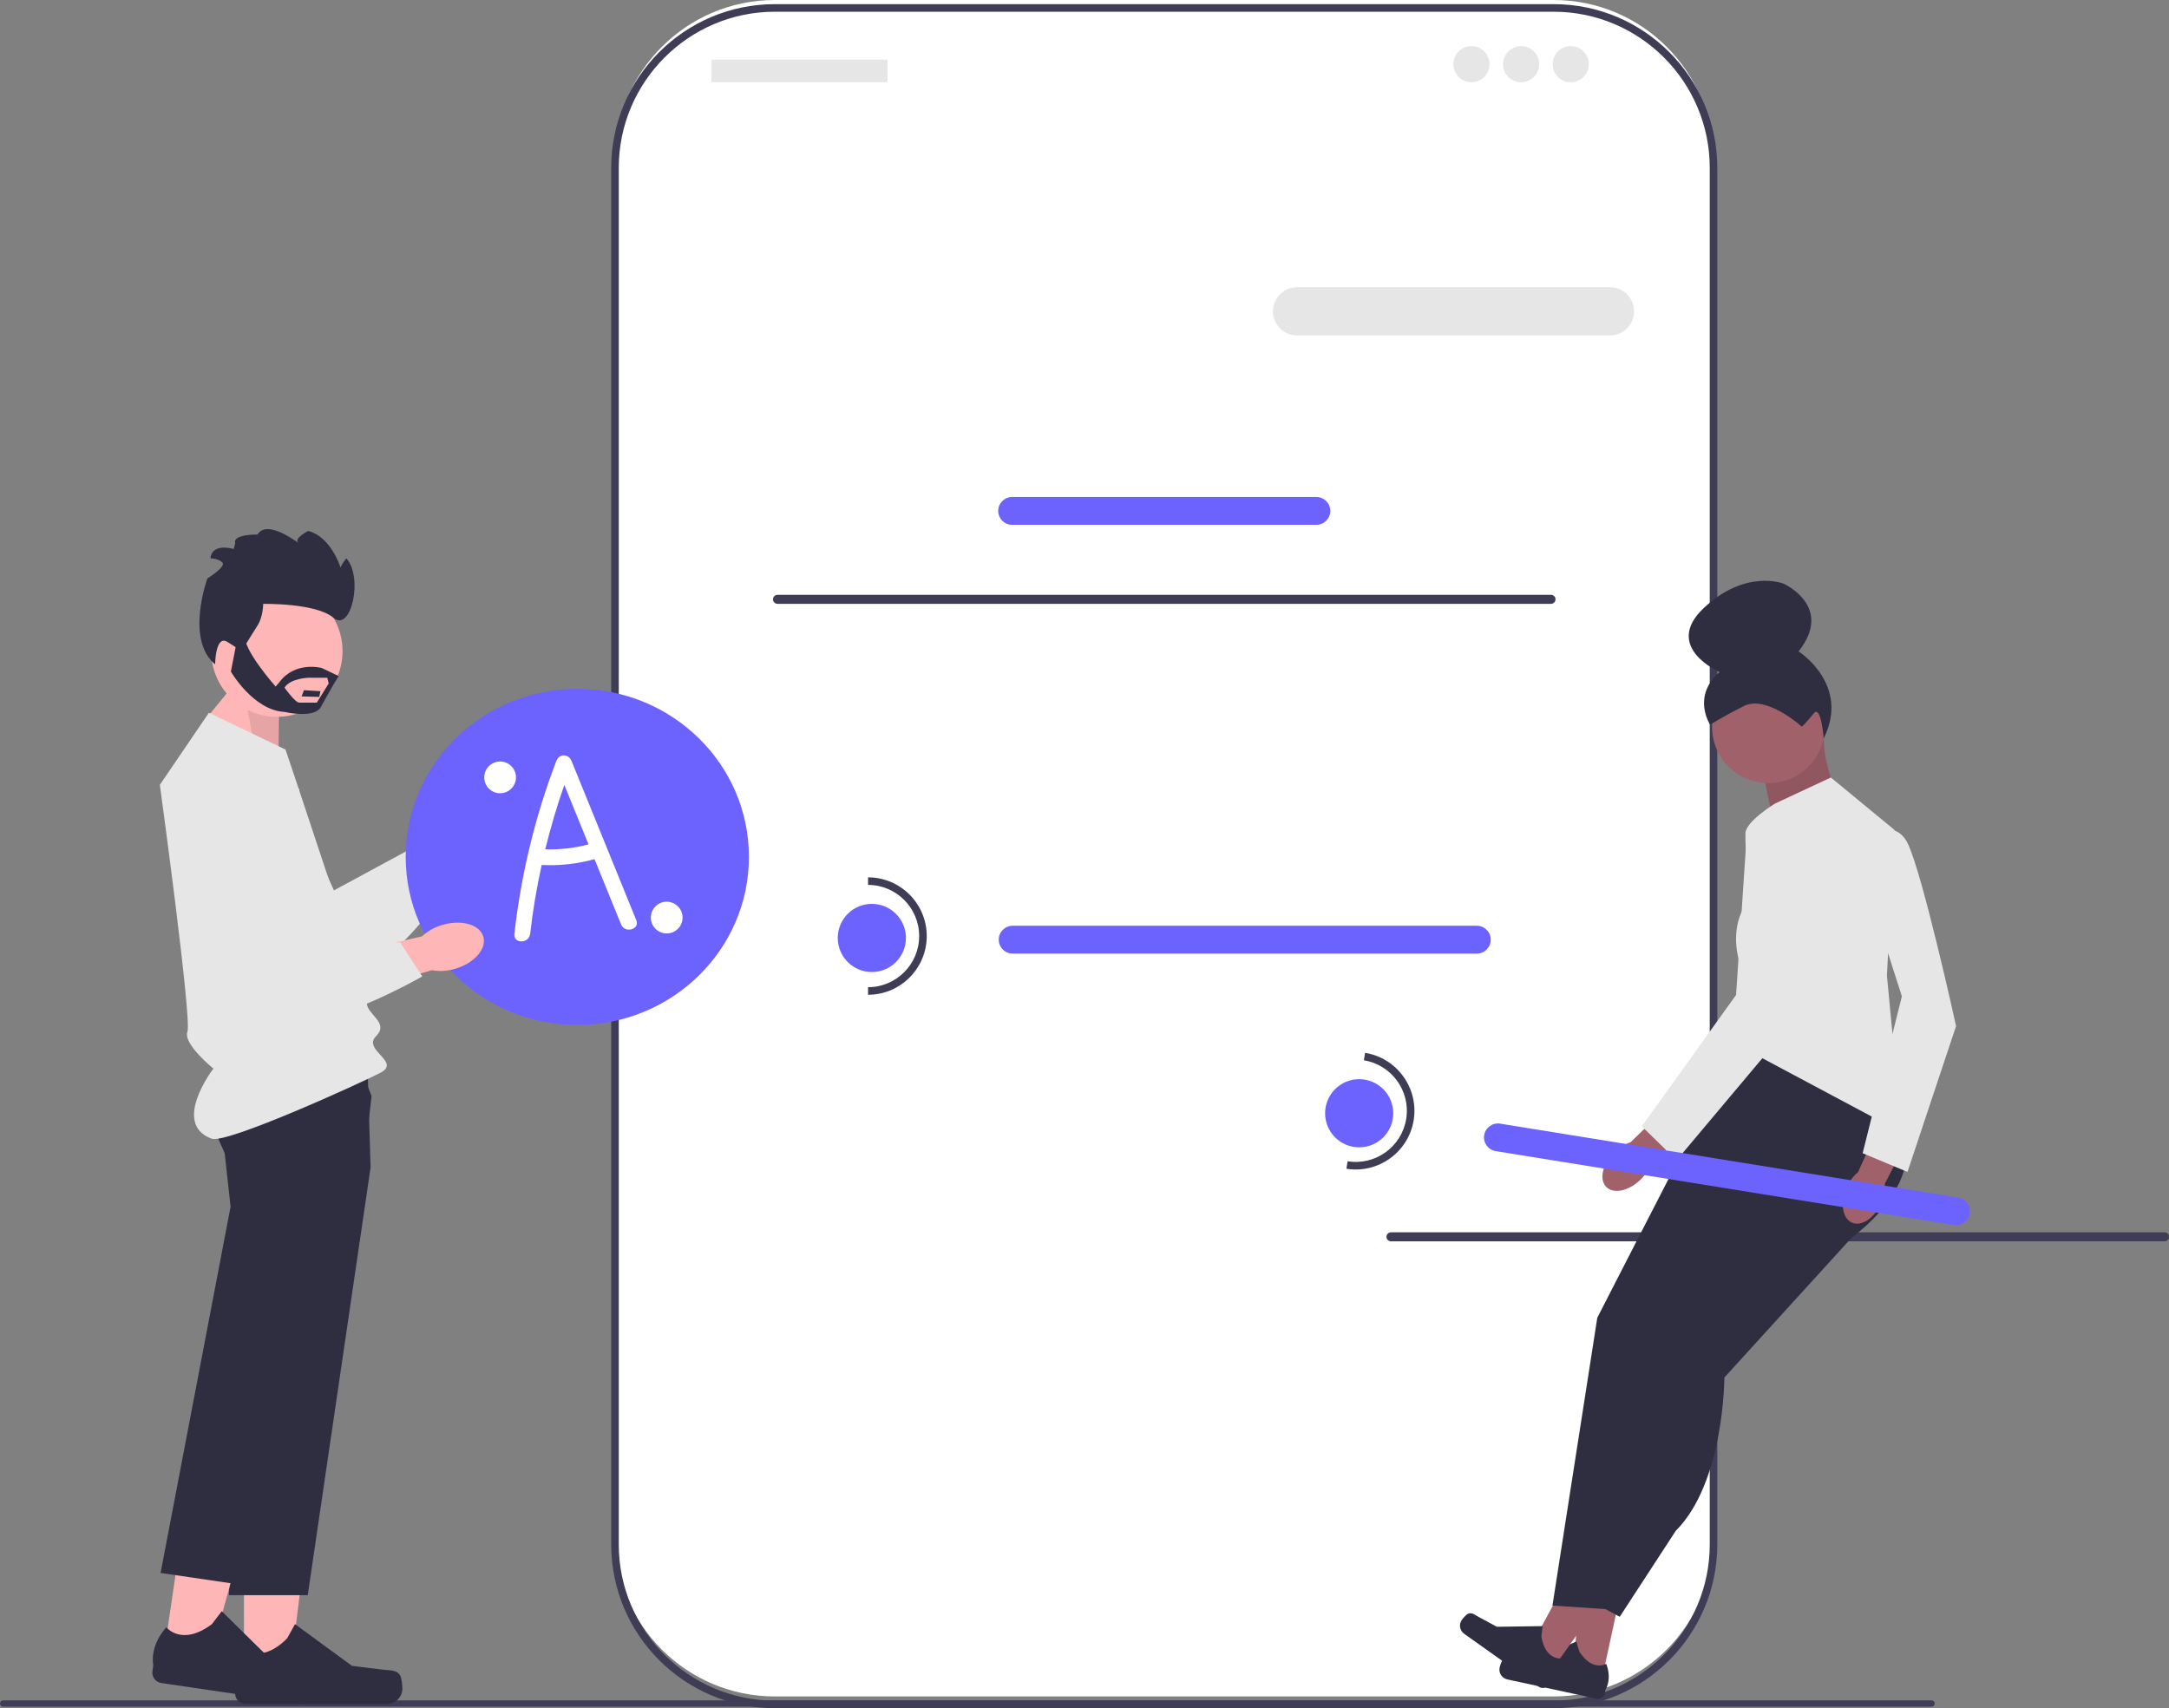 <svg width="471" height="371" viewBox="0 0 471 371" fill="none" xmlns="http://www.w3.org/2000/svg">
  <rect x="0" y="0" width="471" height="371" fill="#808080" stroke="none"/>
  <g clip-path="url(#clip0_181_339)">
    <path
      d="M123.538 167.437C122.501 167.437 121.658 168.28 121.658 169.318V184.365C121.658 185.402 122.501 186.246 123.538 186.246C124.575 186.246 125.418 185.402 125.418 184.365V169.318C125.418 168.28 124.575 167.437 123.538 167.437Z"
      fill="#3F3D56" />
    <path
      d="M337.371 0H168.267C149.091 0 133.545 15.554 133.545 34.74V333.714C133.545 352.901 149.091 368.454 168.267 368.454H337.371C356.548 368.454 372.093 352.901 372.093 333.714V34.74C372.093 15.554 356.548 0 337.371 0Z"
      fill="white" />
    <path
      d="M337.371 371H168.267C148.668 371 132.723 355.047 132.723 335.438V36.464C132.723 16.855 148.668 0.901 168.267 0.901H337.371C356.97 0.901 372.915 16.855 372.915 36.464V335.438C372.915 355.047 356.97 371 337.371 371ZM168.267 2.546C149.574 2.546 134.367 17.762 134.367 36.464V335.438C134.367 354.14 149.574 369.355 168.267 369.355H337.371C356.064 369.355 371.271 354.14 371.271 335.438V36.464C371.271 17.762 356.064 2.546 337.371 2.546H168.267Z"
      fill="#3F3D56" />
    <path
      d="M349.62 72.85H281.649C278.766 72.85 276.421 70.503 276.421 67.619C276.421 64.734 278.766 62.388 281.649 62.388H349.62C352.503 62.388 354.849 64.734 354.849 67.619C354.849 70.503 352.503 72.85 349.62 72.85Z"
      fill="#E6E6E6" />
    <path
      d="M285.855 113.988H219.784C218.119 113.988 216.763 112.632 216.763 110.965C216.763 109.299 218.119 107.943 219.784 107.943H285.855C287.521 107.943 288.875 109.299 288.875 110.965C288.875 112.632 287.521 113.988 285.855 113.988V113.988Z"
      fill="#6C63FF" />
    <path
      d="M192.547 12.959H154.672C154.574 12.959 154.494 13.039 154.494 13.137V17.685C154.494 17.783 154.574 17.863 154.672 17.863H192.547C192.646 17.863 192.726 17.783 192.726 17.685V13.137C192.726 13.039 192.646 12.959 192.547 12.959Z"
      fill="#E6E6E6" />
    <path
      d="M319.528 17.863C321.694 17.863 323.449 16.107 323.449 13.94C323.449 11.773 321.694 10.017 319.528 10.017C317.363 10.017 315.607 11.773 315.607 13.94C315.607 16.107 317.363 17.863 319.528 17.863Z"
      fill="#E6E6E6" />
    <path
      d="M330.311 17.863C332.477 17.863 334.232 16.107 334.232 13.94C334.232 11.773 332.477 10.017 330.311 10.017C328.146 10.017 326.39 11.773 326.39 13.94C326.39 16.107 328.146 17.863 330.311 17.863Z"
      fill="#E6E6E6" />
    <path
      d="M341.095 17.863C343.26 17.863 345.016 16.107 345.016 13.94C345.016 11.773 343.26 10.017 341.095 10.017C338.929 10.017 337.173 11.773 337.173 13.94C337.173 16.107 338.929 17.863 341.095 17.863Z"
      fill="#E6E6E6" />
    <path
      d="M167.855 130.167C167.855 130.71 168.291 131.146 168.834 131.146H336.804C337.347 131.146 337.783 130.71 337.783 130.167C337.783 129.624 337.347 129.188 336.804 129.188H168.834C168.291 129.188 167.855 129.624 167.855 130.167Z"
      fill="#3F3D56" />
    <path
      d="M301.073 268.624C301.073 269.167 301.509 269.603 302.051 269.603H470.022C470.564 269.603 471 269.167 471 268.624C471 268.081 470.564 267.645 470.022 267.645H302.051C301.509 267.645 301.073 268.081 301.073 268.624Z"
      fill="#3F3D56" />
    <path
      d="M320.697 207.109H219.895C218.229 207.109 216.874 205.753 216.874 204.087C216.874 202.42 218.229 201.065 219.895 201.065H320.697C322.362 201.065 323.717 202.42 323.717 204.087C323.717 205.753 322.362 207.109 320.697 207.109Z"
      fill="#6C63FF" />
    <path
      d="M189.321 211.117C193.408 211.117 196.721 207.802 196.721 203.713C196.721 199.624 193.408 196.31 189.321 196.31C185.234 196.31 181.921 199.624 181.921 203.713C181.921 207.802 185.234 211.117 189.321 211.117Z"
      fill="#6C63FF" />
    <path
      d="M188.499 216.053V214.408C194.619 214.408 199.599 209.426 199.599 203.302C199.599 197.178 194.619 192.196 188.499 192.196V190.551C195.526 190.551 201.243 196.271 201.243 203.302C201.243 210.333 195.526 216.053 188.499 216.053Z"
      fill="#3F3D56" />
    <path
      d="M100.361 173.855C103.38 170.781 107.412 169.848 109.366 171.771C111.321 173.693 110.458 177.742 107.438 180.816C106.249 182.061 104.779 183.002 103.151 183.562L90.197 196.422L84.294 190.212L97.691 178.193C98.222 176.554 99.138 175.067 100.361 173.855H100.361Z"
      fill="#FFB6B6" />
    <path
      d="M58.933 163.239L72.515 193.385L94.203 181.639L101.965 185.761C101.965 185.761 84.236 215.417 72.096 212.041C59.956 208.665 38.4 178.054 42.284 168.607C46.168 159.159 58.933 163.239 58.933 163.239Z"
      fill="#E6E6E6" />
    <path
      d="M0 369.991C0 370.37 0.304 370.675 0.683 370.675H419.451C419.83 370.675 420.134 370.37 420.134 369.991C420.134 369.612 419.83 369.307 419.451 369.307H0.683C0.304 369.307 0 369.612 0 369.991Z"
      fill="#3F3D56" />
    <path
      d="M125.363 222.61C145.945 222.61 162.629 206.269 162.629 186.11C162.629 165.952 145.945 149.611 125.363 149.611C104.782 149.611 88.098 165.952 88.098 186.11C88.098 206.269 104.782 222.61 125.363 222.61Z"
      fill="#6C63FF" />
    <path d="M52.978 364.151L62.881 364.15L67.592 325.931L52.976 325.932L52.978 364.151Z"
      fill="#FFB6B6" />
    <path
      d="M86.908 363.926C87.216 364.446 87.379 366.123 87.379 366.727C87.379 368.585 85.874 370.09 84.018 370.09H53.348C52.082 370.09 51.055 369.063 51.055 367.796V366.519C51.055 366.519 49.538 362.679 52.661 357.946C52.661 357.946 56.544 361.652 62.345 355.848L64.055 352.747L76.439 361.808L83.302 362.654C84.804 362.838 86.135 362.625 86.908 363.926H86.908Z"
      fill="#2F2E41" />
    <path d="M60.472 165.174L60.672 151.809L52.435 146.672L43.478 157.634L60.472 165.174Z"
      fill="#FFB6B6" />
    <path opacity="0.1"
      d="M60.471 165.174L61.005 152.142L52.435 146.672L55.346 162.799L60.471 165.174Z"
      fill="black" />
    <path
      d="M80.476 253.545L66.829 346.455H49.708L51.985 293.42L53.183 265.533L49.708 252.259C49.708 252.259 48.124 249.309 46.789 245.732C45.285 241.696 44.096 236.857 45.86 234.563C46.51 233.717 48.197 233.091 50.49 232.625C51.892 232.338 53.523 232.115 55.283 231.942C65.408 230.94 79.81 231.566 79.81 231.566L80.176 243.654L80.379 250.404L80.476 253.545L80.476 253.545Z"
      fill="#2F2E41" />
    <path d="M35.532 359.607L45.33 361.048L55.548 323.921L41.087 321.795L35.532 359.607Z"
      fill="#FFB6B6" />
    <path
      d="M69.135 364.323C69.364 364.882 69.281 366.565 69.193 367.162C68.923 369 67.216 370.271 65.379 370.001L35.035 365.537C33.783 365.353 32.916 364.187 33.1 362.934L33.286 361.67C33.286 361.67 32.343 357.65 36.122 353.422C36.122 353.422 39.424 357.654 46.007 352.755L48.151 349.937L59.084 360.704L65.752 362.539C67.211 362.94 68.559 362.923 69.134 364.323H69.135L69.135 364.323Z"
      fill="#2F2E41" />
    <path
      d="M80.691 238.05L78.819 254.178L68.611 288.163L51.808 344.115L34.871 341.625L50.072 262.069L48.567 248.428C48.567 248.428 48.076 247.072 47.514 245.087C46.399 241.159 45 234.764 46.539 231.501C46.747 231.058 47.008 230.673 47.331 230.361C47.936 229.774 49.166 229.417 50.814 229.228C57.704 228.449 71.892 230.677 78.205 231.771L80.691 238.05V238.05Z"
      fill="#2F2E41" />
    <path
      d="M45.361 154.806L62.003 162.799C62.003 162.799 79.644 215.082 79.644 217.746C79.644 220.41 84.636 222.075 81.641 225.072C78.645 228.069 87.216 230.607 82.598 233.002C77.979 235.396 49.169 248.491 45.965 247.31C37.13 244.053 46.34 232.085 46.34 232.085C46.34 232.085 39.703 226.737 40.701 224.073C41.7 221.409 34.71 170.458 34.71 170.458L45.361 154.806H45.361Z"
      fill="#E6E6E6" />
    <path
      d="M96.071 200.876C100.201 199.655 104.179 200.798 104.955 203.428C105.731 206.058 103.012 209.178 98.88 210.399C97.236 210.909 95.494 211.018 93.8 210.717L76.235 215.669L74.088 207.372L91.632 203.371C92.891 202.197 94.413 201.341 96.071 200.876H96.071Z"
      fill="#FFB6B6" />
    <path
      d="M65.003 171.473L62.25 204.425L86.91 204.691L91.696 212.064C91.696 212.064 61.806 229.38 52.831 220.532C43.856 211.684 39.863 174.452 47.843 168.079C55.822 161.706 65.003 171.473 65.003 171.473Z"
      fill="#E6E6E6" />
    <path
      d="M60.124 155.686C67.998 155.686 74.381 149.3 74.381 141.423C74.381 133.545 67.998 127.159 60.124 127.159C52.251 127.159 45.868 133.545 45.868 141.423C45.868 149.3 52.251 155.686 60.124 155.686Z"
      fill="#FFB6B6" />
    <path
      d="M52.435 141.479C52.435 141.479 54.68 137.773 55.915 135.863C57.15 133.954 57.15 131.157 57.15 131.157C57.15 131.157 68.6 130.922 72.416 134.179C76.233 137.436 78.927 125.418 75.223 121.263C75.223 121.263 73.651 123.06 73.988 123.734L74.325 124.407C74.325 124.407 72.416 116.77 66.916 115.31C66.916 115.31 63.856 116.891 64.713 117.785C65.569 118.68 58.16 112.39 55.915 116.096C55.915 116.096 50.414 115.984 51.088 118.006L50.751 119.241C50.751 119.241 46.037 117.781 45.7 121.263C45.7 121.263 47.384 121.263 48.282 122.161C49.18 123.06 45.026 125.643 45.026 125.643C45.026 125.643 40.199 138.896 46.71 144.287C46.71 144.287 46.766 137.829 49.348 139.401C51.93 140.974 52.435 141.479 52.435 141.479Z"
      fill="#2F2E41" />
    <path d="M66.002 149.902L65.49 151.25L69.329 151.362L69.585 150.127L66.002 149.902Z"
      fill="#2F2E41" />
    <path
      d="M69.841 145.073C69.841 145.073 64.082 143.501 60.627 148.218L59.859 149.116C59.859 149.116 52.565 140.917 53.205 137.885L51.669 137.997L50.134 145.859C50.134 145.859 54.997 154.283 61.779 154.619C61.779 154.619 68.305 156.192 69.713 153.496C71.121 150.801 73.544 146.826 73.544 146.826L69.841 145.073H69.841ZM68.794 152.598H64.978C64.082 152.598 61.779 149.341 61.779 149.341C63.059 147.319 66.898 147.207 66.898 147.207H71.067L71.377 148.442L68.794 152.598H68.794Z"
      fill="#2F2E41" />
    <path d="M347.742 365.237L341.483 363.883L343.722 339.082L352.96 341.08L347.742 365.237Z"
      fill="#A0616A" />
    <path
      d="M326.327 360.458C326.061 360.745 325.729 361.783 325.647 362.164C325.393 363.338 326.139 364.496 327.312 364.749L346.697 368.94C347.498 369.113 348.287 368.604 348.46 367.803L348.634 366.996C348.634 366.996 350.117 364.776 348.789 361.358C348.789 361.358 345.829 363.17 342.955 358.708L342.297 356.515L333.233 360.55L328.779 360.147C327.805 360.058 326.993 359.741 326.327 360.458L326.327 360.458Z"
      fill="#2F2E41" />
    <path d="M336.546 363.339L331.324 359.63L343.135 337.712L350.843 343.185L336.546 363.339Z"
      fill="#A0616A" />
    <path
      d="M318.737 350.516C318.38 350.674 317.667 351.498 317.441 351.816C316.746 352.796 316.976 354.153 317.955 354.848L334.129 366.332C334.797 366.807 335.722 366.649 336.196 365.981L336.674 365.308C336.674 365.308 338.91 363.851 339.034 360.185C339.034 360.185 335.6 360.686 334.712 355.453L334.97 353.177L325.05 353.319L321.114 351.194C320.253 350.73 319.631 350.119 318.737 350.516L318.737 350.516V350.516Z"
      fill="#2F2E41" />
    <path
      d="M411.777 240.724C411.777 240.724 421.516 253.97 402.039 268.863L362.274 256.15L376.476 226.515L389.055 219.613L411.777 240.724Z"
      fill="#2F2E41" />
    <path
      d="M362.274 256.15L346.855 286.192L337.117 348.712L349.29 349.524L361.463 290.252L382.968 258.18L367.955 251.279"
      fill="#2F2E41" />
    <path
      d="M402.039 259.427V268.863L374.447 299.183C374.447 299.183 374.447 321.918 363.897 332.473L351.725 351.147L341.175 345.464L356.594 291.064L384.185 255.338L402.039 259.427Z"
      fill="#2F2E41" />
    <path
      d="M382.432 165.874L386.616 185.701L402.568 181.8C402.568 181.8 394.683 165.391 396.252 158.891L382.432 165.874Z"
      fill="#A0616A" />
    <path opacity="0.1"
      d="M382.432 165.874L386.616 185.701L402.568 181.8C402.568 181.8 394.683 165.391 396.252 158.891L382.432 165.874Z"
      fill="black" />
    <path
      d="M397.576 168.867L385.403 174.55C385.403 174.55 379.141 178.38 379.026 180.931C378.911 183.482 379.722 195.661 379.722 195.661C379.722 195.661 374.853 200.532 378.099 210.276L376.476 226.515L412.995 246.001L409.748 211.9L411.372 180.234L397.576 168.867Z"
      fill="#E6E6E6" />
    <path
      d="M408.502 261.267C407.077 264.539 404.235 266.455 402.154 265.547C400.073 264.639 399.542 261.252 400.968 257.979C401.52 256.664 402.378 255.5 403.472 254.585L409.685 240.798L416.089 243.854L409.284 257.12C409.358 258.545 409.09 259.967 408.502 261.267V261.267Z"
      fill="#A0616A" />
    <path
      d="M402.039 182.264C402.039 182.264 410.966 176.58 414.212 183.076C417.458 189.571 424.762 222.861 424.762 222.861L414.212 254.527L404.474 250.467L412.995 216.388L402.039 182.264Z"
      fill="#E6E6E6" />
    <path
      d="M356.288 256.156C353.758 258.672 350.41 259.406 348.809 257.795C347.209 256.184 347.963 252.839 350.494 250.322C351.491 249.302 352.718 248.537 354.071 248.089L364.924 237.563L369.753 242.764L358.541 252.589C358.085 253.941 357.313 255.164 356.288 256.156Z"
      fill="#A0616A" />
    <path
      d="M379.369 180.327C379.369 180.327 394.932 179.69 395.558 186.925C396.184 194.16 385.545 226.444 385.545 226.444L364.078 251.994L356.519 244.63L376.989 216.089L379.369 180.327Z"
      fill="#E6E6E6" />
    <path
      d="M424.306 266.071L324.79 250.011C323.145 249.746 322.023 248.191 322.288 246.546C322.554 244.901 324.107 243.778 325.752 244.044L425.268 260.103C426.912 260.368 428.034 261.922 427.769 263.568C427.503 265.213 425.95 266.336 424.306 266.071V266.071Z"
      fill="#6C63FF" />
    <path
      d="M295.147 249.191C299.233 249.191 302.546 245.877 302.546 241.788C302.546 237.699 299.233 234.384 295.147 234.384C291.06 234.384 287.747 237.699 287.747 241.788C287.747 245.877 291.06 249.191 295.147 249.191Z"
      fill="#6C63FF" />
    <path
      d="M292.371 253.839L292.633 252.215C298.675 253.19 304.384 249.065 305.359 243.019C306.333 236.974 302.21 231.262 296.168 230.287L296.43 228.662C303.367 229.782 308.101 236.34 306.982 243.281C305.863 250.222 299.309 254.958 292.371 253.839Z"
      fill="#3F3D56" />
    <path
      d="M384.028 170.088C390.796 170.088 396.284 164.598 396.284 157.826C396.284 151.053 390.796 145.563 384.028 145.563C377.259 145.563 371.771 151.053 371.771 157.826C371.771 164.598 377.259 170.088 384.028 170.088Z"
      fill="#A0616A" />
    <path
      d="M391.27 157.826C391.27 157.826 383.619 150.877 378.717 153.33C373.814 155.782 371.363 157.417 371.363 157.417C371.363 157.417 367.278 151.286 373.406 145.972C373.406 145.972 360.933 140.52 370.029 132.005C379.125 123.491 387.296 126.761 387.296 126.761C387.296 126.761 398.326 131.666 390.564 141.476C390.564 141.476 401.872 148.651 396.014 160.392C396.014 160.392 395.467 152.921 393.833 154.965C392.198 157.008 391.27 157.826 391.27 157.826V157.826Z"
      fill="#2F2E41" />
    <path
      d="M138.167 199.853C133.482 188.327 128.796 176.802 124.111 165.277C123.464 163.685 121.437 163.628 120.805 165.277C116.176 177.36 113.151 189.969 111.696 202.824C111.449 205.014 114.879 204.996 115.125 202.824C115.694 197.794 116.539 192.8 117.623 187.861C121.484 188.063 125.377 187.63 129.102 186.598C131.022 191.32 132.942 196.042 134.861 200.764C135.682 202.782 138.999 201.9 138.167 199.853H138.167ZM118.401 184.47C119.555 179.741 120.94 175.068 122.546 170.47L127.8 183.395C124.723 184.203 121.575 184.563 118.401 184.47Z"
      fill="white" />
    <path
      d="M144.774 202.735C146.677 202.735 148.22 201.192 148.22 199.288C148.22 197.384 146.677 195.841 144.774 195.841C142.872 195.841 141.329 197.384 141.329 199.288C141.329 201.192 142.872 202.735 144.774 202.735Z"
      fill="white" />
    <path
      d="M108.599 172.286C110.502 172.286 112.044 170.743 112.044 168.839C112.044 166.936 110.502 165.392 108.599 165.392C106.696 165.392 105.154 166.936 105.154 168.839C105.154 170.743 106.696 172.286 108.599 172.286Z"
      fill="white" />
  </g>
  <defs>
    <clipPath id="clip0_181_339">
      <rect width="471" height="371" fill="white" />
    </clipPath>
  </defs>
</svg>